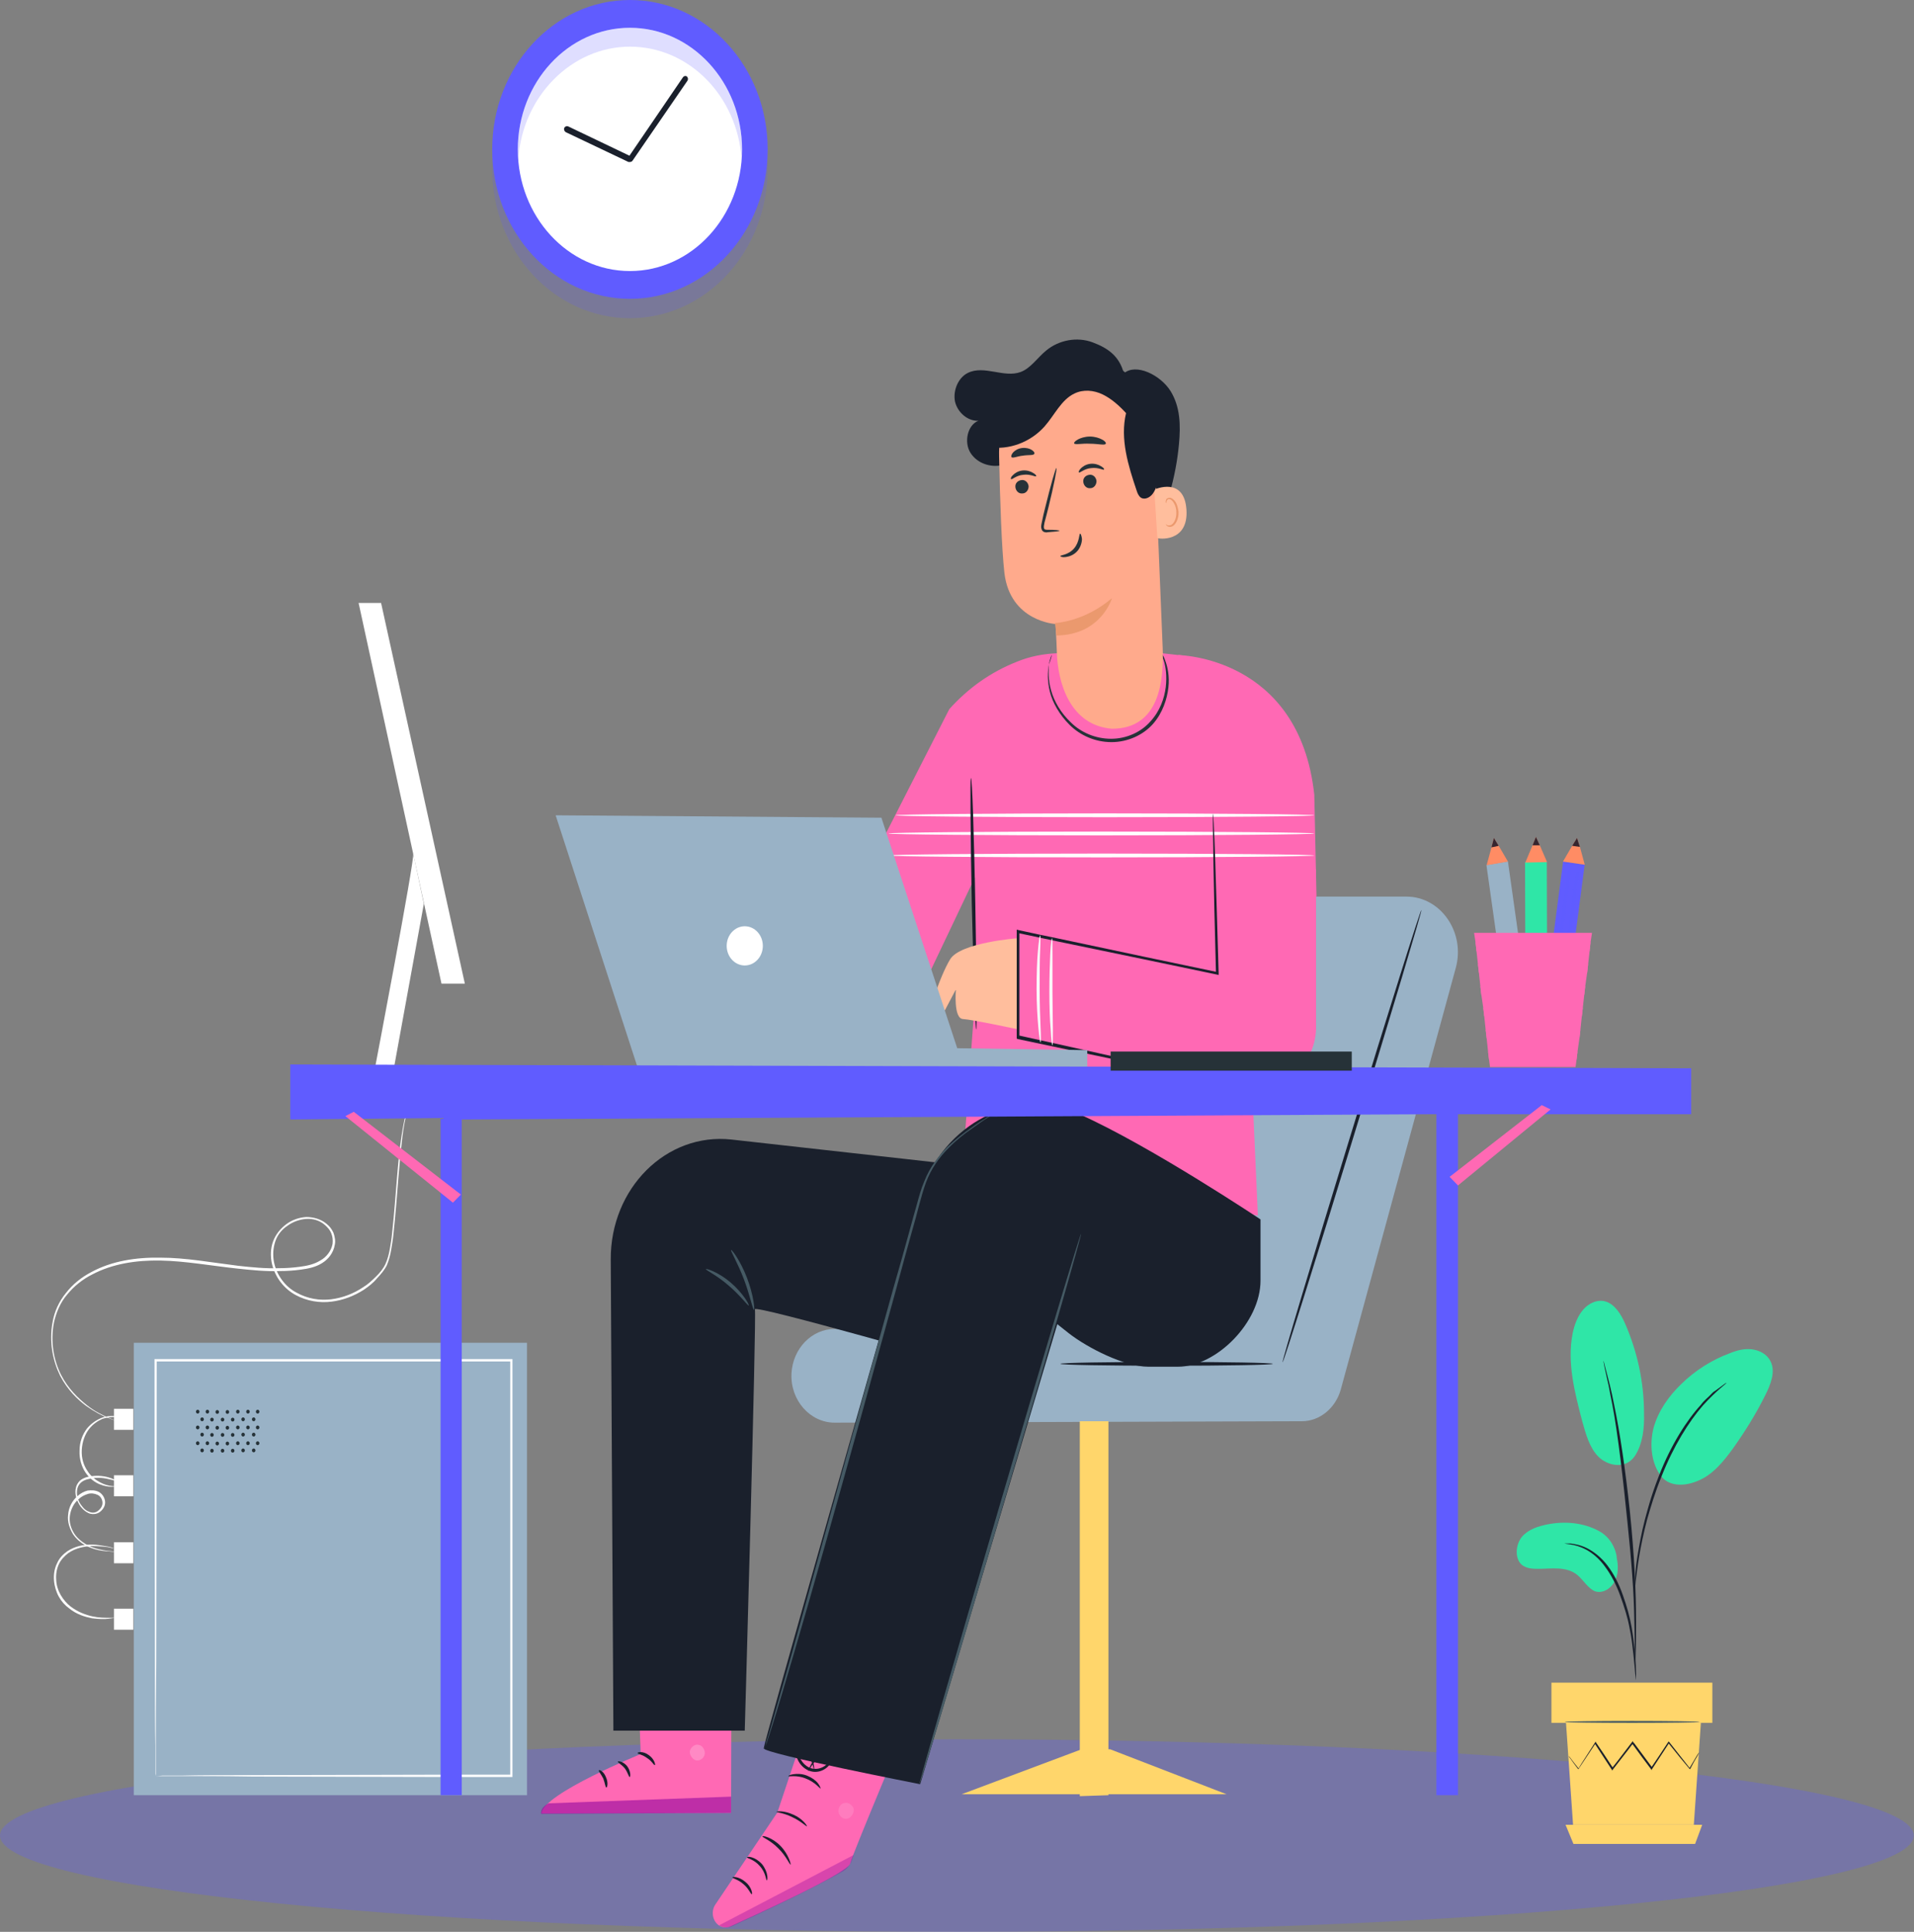 <svg width="878" height="886" viewBox="0 0 878 886" fill="none" xmlns="http://www.w3.org/2000/svg">
<rect x="0" y="0" width="878" height="886" fill="#808080" stroke="none"/>
<path opacity="0.3" d="M438.951 886C681.377 886 877.902 866.232 877.902 841.847C877.902 817.462 681.377 797.694 438.951 797.694C196.525 797.694 0 817.462 0 841.847C0 866.232 196.525 886 438.951 886Z" fill="#605CFF"/>
<path d="M691.72 395.079L681.859 396.717L693.27 477.528L703.131 475.889L691.72 395.079Z" fill="#99B2C6"/>
<path d="M691.713 395.136L681.96 396.819L684.176 388.644L685.285 384.316L687.502 387.923L691.713 395.136Z" fill="#FF8C64"/>
<path d="M702.349 470.137L692.489 471.775L693.328 477.717L703.188 476.079L702.349 470.137Z" fill="#35252F"/>
<path d="M703.239 480.734L694.594 482.177C694.15 482.177 693.929 481.936 693.929 481.455L693.264 477.368L703.239 475.685L703.904 479.772C703.904 480.253 703.683 480.734 703.239 480.734Z" fill="#EF452F"/>
<path d="M687.499 387.923L684.174 388.644L685.282 384.316L687.499 387.923Z" fill="#35252F"/>
<path d="M692.515 471.78L702.376 470.142L701.772 465.864L691.911 467.502L692.515 471.78Z" fill="#F68407"/>
<path d="M684.841 400.425L693.265 460.296C693.265 460.777 693.709 461.017 694.152 461.017C694.595 461.017 694.817 460.536 694.817 460.055L686.393 400.185C686.393 399.704 685.95 399.463 685.507 399.463C685.063 399.463 684.841 399.944 684.841 400.425Z" fill="#99B2C6"/>
<path d="M688.83 399.705L697.254 459.575C697.254 460.056 697.697 460.297 698.141 460.297C698.584 460.297 698.806 459.816 698.806 459.335L690.382 399.464C690.382 398.983 689.939 398.743 689.495 398.743C689.052 398.743 688.83 399.224 688.83 399.705Z" fill="#99B2C6"/>
<path d="M709.55 395.359L699.575 395.394L699.821 477.145L709.796 477.11L709.55 395.359Z" fill="#2FE6A7"/>
<path d="M709.669 395.374L699.693 395.615L703.018 387.68L704.57 383.833L706.344 387.68L709.669 395.374Z" fill="#FF8C64"/>
<path d="M709.886 471.338L699.91 471.374L699.928 477.385L709.904 477.349L709.886 471.338Z" fill="#35252F"/>
<path d="M709.227 481.936H700.581C700.138 481.936 699.916 481.695 699.916 481.214V477.127H709.892V481.214C709.892 481.695 709.67 481.936 709.227 481.936Z" fill="#EF452F"/>
<path d="M706.346 387.682H703.021L704.573 383.835L706.346 387.682Z" fill="#35252F"/>
<path d="M699.907 471.377L709.883 471.342L709.869 467.014L699.894 467.049L699.907 471.377Z" fill="#3C7341"/>
<path d="M702.13 399.462L702.352 460.054C702.352 460.535 702.795 460.775 703.017 460.775C703.46 460.775 703.682 460.294 703.682 460.054L703.46 399.462C703.46 398.981 703.017 398.741 702.795 398.741C702.574 398.741 702.13 398.981 702.13 399.462Z" fill="#2FE6A7"/>
<path d="M706.122 399.464L706.344 460.056C706.344 460.537 706.787 460.777 707.009 460.777C707.453 460.777 707.674 460.296 707.674 460.056L707.453 399.464C707.453 398.983 707.009 398.743 706.787 398.743C706.344 398.743 706.122 398.983 706.122 399.464Z" fill="#2FE6A7"/>
<path d="M726.923 396.605L717.047 395.082L706.442 476.024L716.319 477.547L726.923 396.605Z" fill="#605CFF"/>
<path d="M726.96 396.579L716.984 395.136L721.196 387.923L723.413 384.316L724.743 388.404L726.96 396.579Z" fill="#FF8C64"/>
<path d="M717.124 471.732L707.247 470.21L706.467 476.161L716.344 477.684L717.124 471.732Z" fill="#35252F"/>
<path d="M714.989 482.177L706.344 480.734C705.9 480.734 705.679 480.254 705.679 480.013L706.122 475.926L716.097 477.368L715.654 481.456C715.654 481.937 715.432 482.177 714.989 482.177Z" fill="#EF452F"/>
<path d="M724.743 388.404L721.196 387.923L723.413 384.316L724.743 388.404Z" fill="#35252F"/>
<path d="M707.181 470.038L717.057 471.561L717.619 467.276L707.742 465.753L707.181 470.038Z" fill="#1B48CA"/>
<path opacity="0.6" d="M718.978 399.464L711.219 459.335C711.219 459.816 711.441 460.297 711.884 460.297C712.328 460.297 712.771 460.056 712.771 459.575L720.53 399.705C720.53 399.224 720.308 398.743 719.865 398.743C719.421 398.743 718.978 398.983 718.978 399.464Z" fill="#605CFF"/>
<path opacity="0.6" d="M722.749 400.185L714.99 460.056C714.99 460.537 715.212 461.018 715.655 461.018C716.098 461.018 716.542 460.777 716.542 460.297L724.3 400.426C724.3 399.945 724.079 399.464 723.635 399.464C723.192 399.224 722.97 399.705 722.749 400.185Z" fill="#605CFF"/>
<path d="M730.287 427.837L729.622 432.165L729.179 436.252L728.514 442.264L728.07 446.111L727.184 452.362L726.74 456.209L726.075 462.22L725.632 466.067L724.967 472.319L724.524 476.166L723.637 482.418L723.194 486.024L722.75 489.391H683.514L683.07 486.024L682.627 482.418L681.962 476.166L681.518 472.319L680.853 466.067L680.41 462.22L679.523 456.209L679.08 452.362L678.415 446.111L677.972 442.264L677.307 436.252L676.863 432.165L676.198 427.837H730.287Z" fill="#FF69B4"/>
<path d="M729.621 432.164L729.178 436.252H677.305L676.862 432.164H729.621Z" fill="#FF69B4"/>
<path d="M728.514 442.264L728.071 446.111H678.415L677.972 442.264H728.514Z" fill="#FF69B4"/>
<path d="M727.183 452.36L726.739 456.207H679.522L679.079 452.36H727.183Z" fill="#FF69B4"/>
<path d="M726.073 462.22L725.629 466.067H680.851L680.407 462.22H726.073Z" fill="#FF69B4"/>
<path d="M724.965 472.32L724.522 476.167H681.96L681.516 472.32H724.965Z" fill="#FF69B4"/>
<path d="M723.634 482.416L723.191 486.022H683.067L682.624 482.416H723.634Z" fill="#FF69B4"/>
<path opacity="0.2" d="M288.969 145.95C323.861 145.95 352.147 115.269 352.147 77.423C352.147 39.577 323.861 8.896 288.969 8.896C254.077 8.896 225.791 39.577 225.791 77.423C225.791 115.269 254.077 145.95 288.969 145.95Z" fill="#605CFF"/>
<path d="M288.969 137.053C323.861 137.053 352.147 106.373 352.147 68.527C352.147 30.68 323.861 0 288.969 0C254.077 0 225.791 30.68 225.791 68.527C225.791 106.373 254.077 137.053 288.969 137.053Z" fill="#605CFF"/>
<path d="M288.967 124.308C317.341 124.308 340.396 99.302 340.396 68.525C340.396 37.748 317.341 12.742 288.967 12.742C260.592 12.742 237.538 37.748 237.538 68.525C237.538 99.302 260.592 124.308 288.967 124.308Z" fill="white"/>
<path opacity="0.2" d="M237.538 68.525C237.538 69.968 237.538 71.41 237.76 72.853C239.755 44.24 262.144 21.398 288.967 21.398C316.011 21.398 338.179 44 340.174 72.853C340.174 71.41 340.396 69.968 340.396 68.525C340.396 37.748 317.341 12.742 288.967 12.742C260.592 12.742 237.538 37.748 237.538 68.525Z" fill="#605CFF"/>
<path d="M288.969 74.297C289.412 74.297 289.855 74.057 290.077 73.817L315.348 37.029C315.791 36.307 315.57 35.586 315.126 35.105C314.461 34.624 313.796 34.864 313.353 35.345L288.747 71.412L260.594 57.947C259.929 57.707 259.264 57.947 258.821 58.669C258.599 59.39 258.821 60.111 259.486 60.592L288.303 74.297C288.525 74.297 288.747 74.297 288.969 74.297Z" fill="#1A202C"/>
<path d="M667.808 443.892L615.031 637.345C612.604 645.899 605.324 651.821 597.236 651.821L382.89 652.479C371.566 652.479 362.466 642.17 363.073 629.888C363.679 618.482 372.374 609.49 382.89 609.49H464.786L530.505 411.212H645.16C660.933 411.212 672.257 427.662 667.808 443.892Z" fill="#99B2C6"/>
<path d="M535.156 626.378C508.242 626.378 486.423 625.985 486.423 625.501C486.423 625.016 508.242 624.623 535.156 624.623C562.071 624.623 583.89 625.016 583.89 625.501C583.89 625.985 562.071 626.378 535.156 626.378Z" fill="#1A202C"/>
<path d="M652.035 417.354C651.631 417.134 637.071 463.414 619.479 520.879C601.886 578.125 587.934 624.624 588.338 624.843C588.742 625.063 603.302 578.783 620.894 521.318C638.487 464.072 652.44 417.354 652.035 417.354Z" fill="#1A202C"/>
<path d="M495.321 823.779L508.465 823.341V651.821H495.321V823.779Z" fill="#FFD66B"/>
<path d="M562.657 822.901H441.127L496.129 802.284H509.273L562.657 822.901Z" fill="#FFD66B"/>
<path d="M593.396 366.685L573.377 475.694L577.017 557.505L441.736 533.159L446.994 461.657L447.196 402.436L414.033 472.185L388.15 418.009L435.468 325.231C444.163 315.58 454.273 308.342 466.406 303.517C472.27 301.104 478.539 299.788 485.819 299.569C501.389 304.833 516.96 304.833 532.732 299.569C534.552 299.788 537.181 300.008 540.619 300.446C540.821 300.446 541.023 300.446 541.225 300.446C569.939 304.175 591.779 330.056 593.396 361.421V366.685Z" fill="#FF69B4"/>
<path d="M540.416 300.446C540.416 300.446 596.025 300.884 602.9 364.491L603.911 411.209L555.987 410.771L540.416 300.446Z" fill="#FF69B4"/>
<path d="M407.561 382.258C407.561 382.697 451.24 383.135 505.231 383.135C559.222 383.135 602.9 382.697 602.9 382.258C602.9 381.819 559.222 381.381 505.231 381.381C451.24 381.381 407.561 381.819 407.561 382.258Z" fill="white"/>
<path d="M407.561 392.347C407.561 392.786 451.24 393.225 505.231 393.225C559.222 393.225 602.9 392.786 602.9 392.347C602.9 391.909 559.222 391.47 505.231 391.47C451.24 391.47 407.561 391.909 407.561 392.347Z" fill="white"/>
<path d="M410.797 373.924C410.797 374.362 453.868 374.801 506.848 374.801C559.828 374.801 602.9 374.362 602.9 373.924C602.9 373.485 559.828 373.046 506.848 373.046C453.666 373.046 410.797 373.485 410.797 373.924Z" fill="white"/>
<path d="M447.803 472.186C448.207 472.186 448.005 446.305 447.398 414.501C446.792 382.698 445.983 356.816 445.376 356.816C444.972 356.816 445.174 382.698 445.781 414.501C446.589 446.305 447.398 472.186 447.803 472.186Z" fill="#1A202C"/>
<path d="M466.81 430.293C466.81 430.293 440.522 432.267 435.871 439.944C431.221 447.401 423.941 468.896 426.57 469.115C429.401 469.334 431.221 467.58 431.221 467.58L438.5 453.762C438.5 453.762 437.287 467.141 441.736 467.36C445.982 467.58 467.417 472.186 467.417 472.186L466.81 430.293Z" fill="#FFBE9D"/>
<path d="M603.709 398.707V472.184C602.9 489.292 587.936 501.575 572.568 498.066L466.608 474.378L466.811 427.221L558.211 446.303L559.424 396.514L603.709 398.707Z" fill="#FF69B4"/>
<path d="M543.247 492.145C543.247 492.145 542.842 491.925 541.831 491.706C540.82 491.487 539.405 491.048 537.787 490.609C534.147 489.732 528.89 488.635 522.217 487.1C508.668 484.029 489.66 479.862 467.012 474.817L467.619 475.475C467.619 460.78 467.619 444.33 467.619 427.003L466.81 427.88C472.876 429.196 479.145 430.512 485.414 431.828C512.106 437.311 537.18 442.575 558.211 446.962L559.019 447.181V446.304C558.413 424.371 557.806 406.166 557.402 393.225C557.199 386.864 556.997 382.039 556.795 378.53C556.795 376.994 556.593 375.678 556.593 374.582C556.593 373.704 556.391 373.266 556.391 373.266C556.391 373.266 556.391 373.704 556.391 374.582C556.391 375.678 556.391 376.775 556.391 378.53C556.391 382.039 556.593 387.084 556.593 393.444C556.795 406.385 557.199 424.59 557.806 446.523L558.615 445.865C537.585 441.479 512.51 436.215 485.818 430.512C479.347 429.196 473.079 427.88 467.215 426.564L466.406 426.345V427.222C466.406 444.549 466.406 460.78 466.406 475.695V476.353L467.012 476.572C489.66 481.397 508.668 485.345 522.217 488.197C528.89 489.513 534.147 490.609 537.787 491.267C539.607 491.487 540.82 491.925 542.033 492.145C542.842 492.145 543.247 492.145 543.247 492.145Z" fill="#1A202C"/>
<path d="M482.38 300.447C482.38 300.447 482.178 300.885 481.976 301.543C481.774 302.201 481.369 303.298 481.167 304.833C480.56 307.685 480.358 312.071 481.571 317.116C482.785 322.161 486.02 327.864 490.671 332.47C495.524 337.295 502.399 340.366 509.881 340.366C517.363 340.366 524.441 337.076 528.889 332.031C533.338 326.986 535.36 320.625 535.967 315.361C536.573 310.097 535.562 305.711 534.551 303.079C534.147 301.763 533.54 300.666 533.136 300.008C532.731 299.35 532.529 298.911 532.529 299.131C532.327 299.131 533.136 300.666 533.945 303.298C534.753 305.93 535.36 310.097 534.753 315.142C534.147 320.187 532.125 326.109 527.676 330.934C523.43 335.76 516.756 338.83 509.679 338.83C502.602 338.83 495.928 335.979 491.278 331.373C486.627 326.986 483.593 321.722 482.178 316.677C480.762 311.852 480.965 307.465 481.167 304.833C482.178 301.982 482.582 300.447 482.38 300.447Z" fill="#263238"/>
<path d="M477.324 478.108C477.526 478.108 477.526 475.256 477.324 470.87C477.122 466.483 476.919 460.342 476.919 453.542C476.919 446.743 476.919 440.602 477.122 436.215C477.324 431.828 477.324 428.977 477.122 428.977C476.919 428.977 476.515 431.609 476.11 436.215C475.706 440.602 475.504 446.962 475.504 453.762C475.504 460.561 475.908 466.702 476.313 471.308C476.717 475.476 477.122 478.327 477.324 478.108Z" fill="#FAFAFA"/>
<path d="M482.785 479.424C482.987 479.424 482.987 476.572 482.987 472.186C482.987 467.141 482.785 461.219 482.785 454.858C482.785 448.498 482.785 442.576 482.785 437.531C482.785 433.144 482.785 430.293 482.583 430.293C482.381 430.293 481.976 432.925 481.774 437.531C481.572 441.918 481.369 448.059 481.369 454.858C481.369 461.658 481.572 467.799 481.976 472.186C482.178 476.792 482.583 479.424 482.785 479.424Z" fill="#FAFAFA"/>
<path d="M376.621 771.357L356.602 831.236L328.09 873.567C326.068 876.638 326.877 881.024 329.708 882.998C331.325 884.095 333.348 884.314 335.167 883.437C346.694 878.173 388.754 859.091 389.967 854.704C391.383 849.44 418.479 785.175 418.479 785.175L376.621 771.357Z" fill="#FF69B4"/>
<g opacity="0.6">
<g opacity="0.6">
<path d="M329.91 883L391.585 850.758L390.776 853.17C389.967 855.364 388.552 857.118 386.732 858.215C381.676 861.066 367.522 868.962 335.774 883.438C333.752 884.316 331.528 884.096 329.91 883Z" fill="#93079F"/>
</g>
</g>
<g opacity="0.6">
<g opacity="0.6">
<g opacity="0.6">
<path opacity="0.6" d="M387.339 826.85C385.519 827.289 384.306 829.263 384.71 831.237C385.115 833.211 386.934 834.527 388.754 834.088C390.574 833.649 391.99 831.237 391.585 829.482C390.979 827.727 388.754 826.192 387.137 827.069" fill="white"/>
</g>
</g>
</g>
<path d="M351.749 862.381C351.345 862.381 351.345 858.871 348.514 855.801C345.885 852.73 342.65 852.291 342.65 851.853C342.65 851.633 343.458 851.414 344.874 851.853C346.289 852.291 347.907 853.169 349.525 854.923C350.94 856.678 351.749 858.652 351.951 860.187C352.154 861.503 351.951 862.381 351.749 862.381Z" fill="#1A202C"/>
<path d="M344.875 868.742C344.471 868.961 343.46 866.11 341.033 864.136C338.607 861.942 335.978 861.504 335.978 861.065C335.978 860.626 339.011 860.626 341.842 863.039C344.673 865.232 345.28 868.522 344.875 868.742Z" fill="#1A202C"/>
<path d="M362.669 855.144C362.264 855.363 360.646 851.196 357.007 847.687C353.367 843.958 349.525 842.642 349.727 842.203C349.727 841.765 354.176 842.642 358.018 846.59C361.86 850.538 362.871 855.144 362.669 855.144Z" fill="#1A202C"/>
<path d="M370.15 837.597C369.948 837.816 367.319 835.184 363.477 833.429C359.635 831.455 356.198 831.236 356.198 831.017C356.198 830.578 359.838 830.359 364.084 832.333C368.128 834.087 370.353 837.377 370.15 837.597Z" fill="#1A202C"/>
<path d="M376.419 820.269C376.217 820.489 373.79 817.199 369.544 815.663C365.298 813.909 361.658 815.005 361.658 814.567C361.658 814.347 362.467 813.909 364.084 813.689C365.702 813.47 367.926 813.47 370.151 814.347C372.375 815.225 374.195 816.541 375.206 817.857C376.217 819.173 376.419 820.05 376.419 820.269Z" fill="#1A202C"/>
<path d="M370.757 812.374C370.757 812.374 370.757 811.496 371.566 810.18C372.172 808.864 373.386 806.89 375.408 804.916C376.419 804.039 377.43 802.942 379.25 802.723C380.059 802.723 381.272 803.381 381.676 804.258C382.081 805.355 381.879 806.452 381.676 807.329C380.261 811.058 376.014 813.47 371.97 812.374C367.926 811.277 365.297 807.329 364.893 803.381C364.893 802.504 364.893 801.188 365.702 800.53C366.51 799.652 367.724 799.652 368.533 800.31C370.15 801.188 370.757 802.723 371.364 803.82C372.577 806.232 373.183 808.426 373.386 809.961C373.588 811.496 373.588 812.374 373.588 812.374C373.386 812.374 373.184 808.864 370.555 804.258C369.948 803.162 369.139 801.846 367.926 801.188C367.319 800.968 366.713 800.968 366.51 801.407C366.106 801.846 365.904 802.504 366.106 803.381C366.51 806.671 368.937 810.18 372.375 811.058C375.812 811.935 379.654 809.961 380.665 806.89C380.868 806.232 381.07 805.355 380.868 804.697C380.665 804.039 380.261 803.82 379.654 803.82C378.441 803.82 377.228 804.697 376.217 805.574C371.97 809.084 370.959 812.593 370.757 812.374Z" fill="#1A202C"/>
<path d="M292.096 755.784L293.916 804.476C293.916 804.476 249.024 822.681 248.418 831.674L335.37 831.454L335.572 755.565L292.096 755.784Z" fill="#FF69B4"/>
<g opacity="0.6">
<g opacity="0.6">
<path opacity="0.6" d="M320.808 800.309C322.426 800.748 323.639 802.941 323.235 804.696C322.83 806.45 321.01 807.766 319.191 807.328C317.573 806.889 315.955 804.476 316.562 802.722C317.168 800.967 319.393 799.432 321.011 800.528" fill="white"/>
</g>
</g>
<g opacity="0.6">
<path d="M335.37 831.454V823.997L251.654 827.068C251.654 827.068 247.812 828.822 248.216 831.893L335.37 831.454Z" fill="#93079F"/>
</g>
<path d="M292.5 804.037C292.5 804.476 294.724 804.695 296.746 806.231C298.971 807.547 299.982 809.74 300.386 809.521C300.791 809.521 300.184 806.669 297.555 804.914C294.926 802.94 292.298 803.599 292.5 804.037Z" fill="#1A202C"/>
<path d="M283.399 807.985C283.399 808.424 285.219 809.301 286.634 811.056C288.05 813.03 288.454 815.004 288.859 815.004C289.263 815.004 289.465 812.372 287.645 809.959C285.825 807.766 283.399 807.547 283.399 807.985Z" fill="#1A202C"/>
<path d="M278.142 819.829C278.546 819.829 279.153 817.636 277.94 815.004C276.928 812.372 274.906 811.495 274.704 811.933C274.502 812.372 275.715 813.688 276.726 815.662C277.535 817.855 277.737 819.829 278.142 819.829Z" fill="#1A202C"/>
<path d="M293.106 792.851C293.309 793.29 295.331 792.632 297.555 792.851C299.982 793.071 301.801 793.729 302.004 793.509C302.206 793.071 300.386 791.535 297.555 791.316C294.926 790.877 292.904 792.413 293.106 792.851Z" fill="#263238"/>
<g opacity="0.3">
<path opacity="0.3" d="M292.501 765.434L292.703 773.988L335.572 773.549V765.653L292.501 765.434Z" fill="black"/>
</g>
<path d="M292.904 782.982C292.904 783.201 294.522 783.421 297.353 782.982C298.768 782.763 300.184 782.324 302.004 781.447C302.813 781.008 303.622 780.569 304.43 779.911C304.835 779.692 305.239 779.253 305.644 778.815C306.048 778.376 306.453 777.06 305.846 776.402C305.442 775.744 304.633 775.305 304.026 775.305C303.419 775.305 302.813 775.525 302.408 775.525C301.397 775.744 300.588 776.183 299.78 776.621C298.162 777.499 296.746 778.595 295.735 779.473C293.713 781.447 293.107 783.201 293.107 783.421C293.309 783.64 294.32 782.105 296.342 780.35C297.353 779.473 298.768 778.595 300.184 777.937C300.993 777.499 301.802 777.279 302.611 777.06C303.622 776.841 304.228 776.841 304.633 777.279C304.633 777.499 304.633 777.499 304.633 777.718C304.43 777.937 304.026 778.157 303.622 778.595C302.813 779.034 302.004 779.692 301.397 780.131C299.982 781.008 298.364 781.447 297.151 781.885C294.724 782.543 292.904 782.763 292.904 782.982Z" fill="#263238"/>
<path d="M293.511 783.639C293.713 783.639 294.522 782.104 294.724 779.033C294.724 777.498 294.724 775.743 294.118 773.769C293.915 772.892 293.511 771.795 292.904 770.918C292.298 770.04 291.691 768.724 290.073 768.505C289.264 768.505 288.456 769.163 288.253 769.821C288.051 770.479 287.849 770.918 287.849 771.576C287.647 772.672 287.647 773.769 287.849 774.866C288.051 776.84 288.86 778.594 289.669 779.691C291.287 782.104 293.107 782.762 293.107 782.542C293.309 782.323 291.691 781.446 290.478 779.033C289.871 777.936 289.264 776.401 289.062 774.646C289.062 773.769 289.062 772.892 289.062 772.014C289.264 770.918 289.467 770.26 289.871 770.26C290.276 770.26 291.084 770.918 291.489 771.795C291.893 772.672 292.298 773.55 292.5 774.427C293.107 776.182 293.309 777.717 293.309 779.033C293.713 781.884 293.309 783.639 293.511 783.639Z" fill="#263238"/>
<path d="M335.571 522.633C386.934 528.336 455.08 536.013 455.08 536.013L445.778 626.817C445.778 626.817 345.682 598.084 346.289 600.497C347.098 602.909 341.638 793.73 341.638 793.73H281.378L280.165 577.686C279.963 545.005 305.644 519.343 335.571 522.633Z" fill="#1A202C"/>
<path d="M578.228 559.261V587.336C578.228 606.418 558.007 626.816 540.414 626.816H526.664C515.946 626.816 498.96 618.262 490.265 611.463L485.008 607.295L422.119 818.295C422.119 818.295 350.334 804.257 350.334 801.844C350.334 799.432 399.067 629.009 421.513 549.83C430.612 517.588 462.562 498.725 492.085 509.692C493.096 510.13 494.107 510.569 495.118 511.008C527.27 525.265 578.228 559.261 578.228 559.261Z" fill="#1A202C"/>
<path d="M350.536 802.064C350.536 802.064 350.739 801.844 350.941 801.406C351.143 800.748 351.345 800.09 351.75 799.212C352.356 797.238 353.367 794.387 354.581 790.439C357.007 782.762 360.243 771.796 364.287 757.978C372.375 730.561 383.093 692.397 394.821 650.285C400.685 629.229 406.145 609.05 411.2 590.845C413.627 581.633 416.053 573.079 418.278 564.964C419.491 560.796 420.502 557.068 421.513 553.12C422.524 549.391 423.535 545.662 424.749 542.372C427.175 535.792 431.017 530.748 434.859 526.8C438.701 522.852 442.341 520 445.577 517.807C448.61 515.614 451.036 513.859 452.856 512.762C453.665 512.324 454.272 511.885 454.676 511.446C455.081 511.227 455.283 511.008 455.283 511.008C455.283 511.008 455.081 511.008 454.676 511.446C454.07 511.666 453.463 512.104 452.654 512.543C450.834 513.64 448.408 515.175 445.374 517.368C442.139 519.562 438.499 522.413 434.455 526.142C430.613 530.09 426.569 535.134 423.94 541.934C422.524 545.224 421.513 548.952 420.502 552.681C419.491 556.41 418.278 560.358 417.267 564.306C415.042 572.421 412.616 581.195 409.987 590.187C404.932 608.392 399.27 628.571 393.406 649.627C381.677 691.739 371.162 729.684 363.478 757.539C359.636 771.138 356.401 782.324 354.176 790.22C353.165 793.948 352.154 797.019 351.547 798.993C351.345 799.87 351.143 800.748 350.941 801.406C350.536 801.625 350.536 802.064 350.536 802.064Z" fill="#455A64"/>
<path d="M335.37 573.299C334.966 573.518 338.403 579.221 341.234 586.678C344.065 594.135 345.278 600.715 345.885 600.715C346.29 600.715 345.683 593.916 342.65 586.02C339.616 578.124 335.572 572.86 335.37 573.299Z" fill="#455A64"/>
<path d="M323.844 582.071C323.642 582.51 328.899 584.922 334.157 589.528C339.617 594.134 343.054 598.96 343.459 598.74C343.863 598.521 340.83 593.038 335.168 588.212C329.506 583.387 323.844 581.632 323.844 582.071Z" fill="#455A64"/>
<path d="M421.716 818.513C422.12 818.733 439.106 762.144 459.53 692.396C480.155 622.648 496.332 565.841 495.928 565.841C495.524 565.621 478.538 622.209 458.114 691.958C437.69 761.706 421.311 818.294 421.716 818.513Z" fill="#455A64"/>
<path d="M498.758 489.295L293.107 491.488L254.889 373.925L404.324 375.022L439.105 480.74L498.758 481.618V489.295Z" fill="#99B2C6"/>
<path d="M341.639 442.797C337.06 442.797 333.348 438.771 333.348 433.804C333.348 428.838 337.06 424.811 341.639 424.811C346.218 424.811 349.93 428.838 349.93 433.804C349.93 438.771 346.218 442.797 341.639 442.797Z" fill="white"/>
<path d="M515.539 171.26C513.517 163.364 508.26 159.635 501.182 157.003C494.105 154.371 485.814 155.906 479.95 160.732C475.905 164.022 472.872 168.847 468.221 170.602C460.537 173.453 451.438 167.312 443.956 171.04C439.507 173.234 437.08 179.156 438.091 184.2C439.305 189.245 443.956 193.193 448.809 192.974C443.753 194.948 442.136 202.844 445.169 207.669C448.202 212.495 454.269 214.469 459.526 213.372C464.784 212.275 469.435 208.766 473.479 204.818C477.523 200.87 481.163 196.483 485.409 192.974C489.656 189.464 494.913 186.832 500.373 187.052C507.653 187.49 513.922 193.412 517.157 200.431C520.392 207.45 521.201 215.565 521.606 223.461C522.01 231.357 522.212 239.473 524.234 246.93C524.437 247.807 524.841 248.904 525.65 249.123C526.863 249.562 527.874 248.246 528.481 246.93C535.154 233.551 539.4 218.855 540.816 203.721C541.625 194.948 541.423 186.613 536.974 179.375C532.323 171.918 520.999 166.434 515.539 171.26Z" fill="#1A202C"/>
<path d="M529.694 207.889L533.334 296.719C533.94 311.853 532.12 334.225 510.079 334.225C490.869 332.69 485.207 313.169 484.802 299.132C484.6 292.552 484.196 286.849 484.196 286.191C484.196 286.191 463.368 285.095 460.739 262.723C459.526 251.975 458.717 229.603 458.312 209.205C457.706 187.491 472.872 168.848 492.689 166.654L494.711 166.435C516.348 165.338 529.087 184.42 529.694 207.889Z" fill="#FFAA8C"/>
<path d="M483.993 285.753C483.993 285.753 497.136 285.315 510.078 274.348C510.078 274.348 505.225 291.237 484.599 291.456L483.993 285.753Z" fill="#EB996E"/>
<path d="M465.791 223.461C465.993 225.216 467.409 226.532 469.027 226.313C470.644 226.313 471.858 224.777 471.858 223.023C471.655 221.268 470.24 219.952 468.622 220.171C466.802 220.391 465.589 221.707 465.791 223.461Z" fill="#263238"/>
<path d="M463.769 219.732C464.174 220.17 466.196 217.977 469.431 217.758C472.667 217.319 475.093 218.854 475.295 218.416C475.497 218.196 475.093 217.538 473.88 216.88C472.869 216.222 471.049 215.564 469.027 215.784C467.005 216.003 465.387 217.1 464.578 217.977C463.769 218.635 463.567 219.512 463.769 219.732Z" fill="#263238"/>
<path d="M496.932 221.048C497.135 222.802 498.55 224.118 500.168 223.899C501.786 223.899 502.999 222.364 502.999 220.609C502.797 218.854 501.381 217.538 499.763 217.758C497.944 217.977 496.73 219.293 496.932 221.048Z" fill="#263238"/>
<path d="M494.912 216.662C495.316 217.1 497.338 214.907 500.574 214.688C503.809 214.249 506.236 215.784 506.438 215.346C506.64 215.126 506.236 214.468 505.022 213.81C504.011 213.152 502.192 212.494 500.169 212.714C498.147 212.933 496.53 214.03 495.721 214.907C494.912 215.784 494.71 216.442 494.912 216.662Z" fill="#263238"/>
<path d="M486.014 243.42C486.014 243.201 483.991 242.981 480.756 242.981C479.947 242.981 479.138 242.981 478.936 242.323C478.734 241.665 478.936 240.788 479.138 239.691C479.745 237.498 480.352 235.085 480.958 232.673C483.385 222.802 485.002 214.687 484.598 214.687C484.194 214.687 481.969 222.583 479.543 232.453C478.936 234.866 478.329 237.279 477.925 239.472C477.723 240.569 477.318 241.665 477.925 242.981C478.127 243.639 478.936 244.078 479.341 244.078C479.947 244.297 480.352 244.078 480.756 244.078C483.991 243.859 486.014 243.639 486.014 243.42Z" fill="#263238"/>
<path d="M495.518 244.736C494.911 244.736 495.316 248.465 492.687 251.536C490.058 254.606 486.216 254.606 486.418 255.045C486.418 255.264 487.227 255.703 488.845 255.484C490.463 255.264 492.485 254.606 494.103 252.852C495.72 251.097 496.327 248.684 496.327 247.149C496.125 245.614 495.72 244.736 495.518 244.736Z" fill="#263238"/>
<path d="M492.689 203.283C493.093 204.16 496.126 203.283 499.968 203.502C503.81 203.502 506.843 204.38 507.248 203.502C507.45 203.064 506.843 202.186 505.428 201.528C504.215 200.87 502.193 200.212 499.968 200.212C497.744 200.212 495.722 200.87 494.508 201.528C493.295 202.186 492.689 202.844 492.689 203.283Z" fill="#263238"/>
<path d="M463.974 209.643C464.58 210.301 466.805 209.205 469.231 208.985C471.86 208.547 474.084 208.985 474.489 208.108C474.691 207.669 474.287 207.011 473.276 206.353C472.265 205.695 470.647 205.257 468.827 205.476C467.007 205.695 465.592 206.573 464.783 207.45C463.974 208.327 463.772 209.205 463.974 209.643Z" fill="#263238"/>
<path d="M529.492 224.559C529.897 224.339 543.243 218.417 544.254 233.771C545.265 249.124 530.908 247.15 530.908 246.711C530.908 246.053 529.492 224.559 529.492 224.559Z" fill="#FFBE9D"/>
<path d="M534.749 240.351C534.749 240.351 534.952 240.571 535.356 240.79C535.76 241.009 536.569 241.009 537.176 240.79C538.591 240.132 539.805 237.5 539.602 234.649C539.602 233.333 539.198 232.016 538.591 230.92C537.985 229.823 537.378 229.165 536.569 228.946C535.76 228.726 535.356 229.384 535.154 229.823C534.952 230.262 535.154 230.481 534.952 230.701C534.952 230.701 534.547 230.481 534.749 229.823C534.749 229.604 534.952 229.165 535.154 228.726C535.558 228.507 535.963 228.288 536.569 228.288C537.58 228.288 538.794 229.384 539.4 230.481C540.007 231.578 540.411 233.113 540.614 234.649C540.816 237.719 539.4 240.79 537.58 241.448C536.569 241.887 535.76 241.448 535.356 241.229C534.952 240.79 534.749 240.571 534.749 240.351Z" fill="#EB996E"/>
<path d="M453.46 205.038C462.762 206.574 472.67 202.845 479.141 195.607C483.792 190.343 486.825 183.324 492.892 180.473C496.936 178.499 501.789 178.938 505.833 180.912C509.878 182.886 513.315 185.956 516.551 189.466C513.72 201.31 517.562 213.592 521.404 224.998C521.808 226.314 522.415 227.63 523.426 228.288C525.246 229.384 527.672 228.068 528.886 226.314C530.908 223.462 531.514 219.514 531.717 216.005C532.323 207.67 531.717 199.116 529.088 191.22C526.661 183.324 522.213 176.086 516.146 170.822C508.462 164.461 498.554 161.829 488.847 163.145C479.141 164.461 470.244 169.287 463.369 176.525C460.133 179.815 457.1 183.763 455.887 188.369" fill="#1A202C"/>
<path d="M733.529 702.197C726.25 698.249 717.757 697.591 709.87 699.126C705.624 700.004 701.175 701.32 698.142 704.829C695.311 708.338 694.704 714.48 697.94 717.55C699.962 719.305 702.793 719.524 705.422 719.524C711.69 719.524 718.566 718.208 723.621 722.376C726.452 724.788 728.474 728.517 731.71 729.833C735.147 730.93 738.787 728.736 740.607 725.446C742.427 722.156 742.427 717.989 741.618 714.48C741.82 714.26 740.809 706.145 733.529 702.197Z" fill="#2FE6A7"/>
<path d="M750.109 667.542C745.661 674.341 737.168 672.148 733.124 667.98C729.079 663.813 727.462 657.672 725.844 651.969C722.406 638.809 718.766 624.991 721.395 611.612C722.204 607.664 723.619 603.716 726.248 600.645C728.877 597.574 732.921 595.82 736.561 596.916C740.808 598.232 743.639 602.838 745.459 607.006C751.121 619.946 754.154 633.984 754.154 648.24C754.356 655.04 753.547 662.058 750.109 667.542Z" fill="#2FE6A7"/>
<path d="M762.242 677.412C757.389 671.271 756.58 662.278 758.602 654.601C760.826 646.924 765.477 640.344 771.139 634.861C777.61 628.5 785.294 623.675 793.585 620.604C796.82 619.288 800.258 618.411 803.696 618.85C807.133 619.288 810.571 621.043 812.189 624.333C814.615 629.158 812.189 635.08 809.762 639.906C805.516 648.46 800.46 656.575 795.001 664.252C790.552 670.393 785.497 676.535 778.823 679.167C772.15 682.018 765.073 681.579 761.635 676.535" fill="#2FE6A7"/>
<path d="M750.514 770.628C750.514 770.628 750.312 769.531 750.11 767.557C749.907 765.364 749.705 762.513 749.301 759.003C748.896 755.494 748.492 751.107 747.481 746.501C746.672 741.895 745.054 736.851 743.234 731.806C741.414 726.761 738.988 722.155 736.359 718.646C733.73 714.917 730.495 712.285 727.664 710.75C724.833 709.215 722.204 708.557 720.384 708.337C718.564 708.118 717.553 707.899 717.553 707.899C717.553 707.899 718.564 707.899 720.384 707.899C722.204 708.118 725.035 708.557 728.068 710.092C731.101 711.627 734.539 714.259 737.37 717.988C740.201 721.717 742.628 726.323 744.448 731.587C746.267 736.631 747.683 741.676 748.492 746.501C749.301 751.107 749.705 755.494 750.11 759.003C750.312 762.513 750.514 765.583 750.514 767.557C750.514 769.531 750.514 770.628 750.514 770.628Z" fill="#1A202C"/>
<path d="M749.907 764.048C749.907 764.048 749.907 763.61 749.907 762.513C749.907 761.416 749.907 760.1 749.907 758.346C749.907 754.836 749.907 749.572 749.705 743.212C749.503 730.49 748.492 716.672 746.47 697.371C744.65 679.166 742.223 657.891 739.594 644.073C738.988 641.002 738.381 638.151 737.977 635.738C737.37 633.325 736.966 631.132 736.561 629.377C736.157 627.842 735.955 626.526 735.752 625.429C735.55 624.552 735.55 624.113 735.55 624.113C735.55 624.113 735.752 624.552 735.955 625.429C736.157 626.526 736.561 627.842 736.966 629.377C737.37 631.132 737.977 633.106 738.583 635.738C739.19 638.151 739.797 641.002 740.403 644.073C743.032 656.575 745.661 674.122 747.683 693.423C749.705 712.944 750.514 730.49 750.514 743.431C750.514 749.792 750.514 755.056 750.312 758.565C750.312 760.32 750.11 761.636 750.11 762.732C749.907 763.61 749.907 764.048 749.907 764.048Z" fill="#1A202C"/>
<path d="M749.907 729.832C749.907 729.832 749.907 728.297 749.907 725.445C750.109 722.594 750.311 718.646 751.12 713.821C751.929 708.995 752.94 703.073 754.558 696.932C755.367 694.081 756.984 687.062 761.029 676.753C766.488 662.716 773.768 651.311 780.239 644.292C781.654 642.318 783.474 641.002 784.688 639.686C785.294 639.028 785.901 638.37 786.71 637.931C787.316 637.493 787.923 637.054 788.53 636.615C790.552 635.08 791.765 634.203 791.967 634.203C792.17 634.422 787.316 637.712 781.048 644.731C774.779 651.969 767.702 663.155 762.242 676.973C759.209 684.43 757.187 691.229 755.569 696.932C753.951 703.073 752.738 708.995 751.929 713.821C751.12 718.646 750.716 722.594 750.311 725.445C750.109 728.516 749.907 729.832 749.907 729.832Z" fill="#1A202C"/>
<path d="M780.24 790.149L777.005 836.867H721.598L718.363 790.149H780.24Z" fill="#FFD66B"/>
<path d="M711.687 771.725H785.495V790.149H711.687V771.725Z" fill="#FFD66B"/>
<path d="M777.59 845.682L780.839 836.908H718.153L721.784 845.682H777.59Z" fill="#FFD66B"/>
<path d="M719.575 805.284C719.575 805.284 719.575 805.503 719.777 805.723C719.98 805.942 720.182 806.381 720.586 806.819C721.395 807.916 722.406 809.451 723.822 811.206L724.024 811.425C726.046 808.355 728.675 804.407 731.91 799.581H731.506C733.932 803.31 736.561 807.258 739.392 811.645L739.594 812.083L739.797 811.645C742.628 807.916 745.863 803.968 749.098 799.581H748.492C748.694 799.801 748.896 800.02 749.098 800.239C751.929 804.187 754.76 807.916 757.389 811.425L757.591 811.864L757.794 811.425C760.625 807.039 763.253 803.091 765.68 799.362H765.275C769.117 804.187 772.353 808.135 774.982 811.206L775.184 811.425L775.386 811.206C776.599 808.793 777.61 807.039 778.419 805.723C778.824 805.065 779.026 804.626 779.228 804.187C779.43 803.749 779.43 803.749 779.43 803.749C779.43 803.749 779.228 803.968 779.026 804.187C778.824 804.626 778.419 805.065 778.217 805.503C777.408 806.819 776.397 808.574 774.982 810.987H775.184C772.757 807.916 769.522 803.749 765.68 798.923L765.478 798.704L765.275 798.923C762.849 802.652 760.22 806.6 757.389 810.767H757.996C755.367 807.258 752.536 803.31 749.705 799.581C749.503 799.362 749.301 799.143 749.098 798.923L748.896 798.485L748.694 798.923C745.459 803.091 742.425 807.258 739.392 810.987H739.999C737.168 806.6 734.539 802.652 732.112 799.143L731.91 798.704L731.708 799.143C728.675 803.968 725.844 808.135 724.024 811.206H724.226C722.811 809.451 721.597 807.916 720.788 806.819C720.384 806.381 720.182 805.942 719.98 805.723C719.575 805.503 719.575 805.284 719.575 805.284Z" fill="#1A202C"/>
<path d="M748.695 790.149C731.608 790.149 717.756 789.953 717.756 789.71C717.756 789.468 731.608 789.272 748.695 789.272C765.782 789.272 779.633 789.468 779.633 789.71C779.633 789.953 765.782 790.149 748.695 790.149Z" fill="#455A64"/>
<path d="M174.813 276.54L213.234 451.13H202.516L164.5 276.54H174.813Z" fill="white"/>
<path d="M189.576 391.471C190.183 394.761 171.983 489.951 171.983 489.951H180.679L194.429 414.501L189.576 391.471Z" fill="white"/>
<path d="M61.37 615.85H241.745V823.34H61.37V615.85Z" fill="#99B2C6"/>
<path d="M52.271 646.118H61.169V655.769H52.271V646.118Z" fill="white"/>
<path d="M52.271 676.605H61.169V686.256H52.271V676.605Z" fill="white"/>
<path d="M52.271 707.312H61.169V716.962H52.271V707.312Z" fill="white"/>
<path d="M52.271 737.798H61.169V747.449H52.271V737.798Z" fill="white"/>
<path d="M52.068 709.943C52.068 709.943 51.057 709.724 49.44 709.285C47.62 709.066 45.193 708.408 41.755 708.408C38.52 708.408 34.476 709.066 30.836 711.479C29.016 712.795 27.196 714.549 26.185 716.962C24.972 719.375 24.567 722.007 24.77 724.858C24.972 727.49 25.78 730.122 26.994 732.315C28.207 734.509 29.825 736.263 31.645 737.579C35.082 740.431 38.924 741.527 42.16 742.185C45.395 742.624 48.024 742.624 49.844 742.405C51.664 742.185 52.675 741.966 52.675 741.966C52.675 741.966 51.664 741.966 49.844 741.966C48.024 741.966 45.395 741.966 42.362 741.308C39.329 740.65 35.689 739.334 32.251 736.702C29.016 734.07 25.983 729.683 25.781 724.639C25.578 722.007 25.983 719.594 26.994 717.401C28.005 715.207 29.623 713.672 31.24 712.356C34.678 709.943 38.52 709.285 41.755 709.066C44.991 709.066 47.417 709.285 49.237 709.505C51.057 709.943 52.068 710.163 52.068 709.943Z" fill="white"/>
<path d="M54.293 679.676C54.293 679.676 54.091 679.456 53.484 679.018C52.878 678.798 52.069 678.36 50.856 677.921C48.429 677.044 44.789 676.386 40.543 677.263C39.532 677.482 38.318 677.921 37.307 678.579C36.296 679.237 35.285 680.553 34.881 682.088C34.072 684.94 35.083 688.23 36.903 690.862C37.914 692.178 39.127 693.274 40.543 693.932C41.958 694.59 43.98 694.59 45.396 693.713C46.811 692.836 48.227 691.081 48.227 689.107C48.227 687.133 47.014 685.159 45.396 684.282C43.778 683.404 41.958 683.404 40.138 683.624C38.521 684.062 36.903 684.94 35.69 686.036C33.061 688.23 31.443 691.52 31.241 694.81C30.837 698.1 32.05 701.17 33.465 703.583C35.083 705.996 37.105 707.531 38.925 708.628C42.969 710.821 46.609 711.26 49.036 711.479C50.249 711.479 51.26 711.699 51.867 711.699C52.473 711.699 52.878 711.699 52.878 711.699C52.878 711.699 51.462 711.479 49.036 711.26C46.609 710.821 43.172 710.382 39.33 708.189C37.51 707.092 35.487 705.557 34.072 703.364C32.656 701.17 31.645 698.319 32.05 695.248C32.454 692.178 33.87 689.326 36.296 687.352C37.51 686.256 38.925 685.598 40.34 685.159C41.756 684.72 43.374 684.94 44.789 685.598C46.205 686.256 47.014 687.791 47.014 689.326C47.014 690.862 46.002 692.178 44.789 693.055C43.576 693.932 41.958 693.932 40.745 693.274C39.33 692.836 38.318 691.739 37.51 690.642C35.69 688.449 34.881 685.378 35.487 682.746C36.094 680.114 38.318 678.798 40.543 678.36C44.789 677.263 48.227 677.921 50.653 678.579C53.08 679.018 54.293 679.895 54.293 679.676Z" fill="white"/>
<path d="M54.091 649.846C54.091 649.846 53.485 649.627 52.069 649.408C50.856 649.408 48.834 649.408 46.609 650.285C44.385 651.162 41.959 652.698 39.936 655.11C37.914 657.742 36.499 661.252 36.499 665.2C36.297 669.148 37.51 672.876 39.33 675.508C41.15 678.14 43.576 679.895 45.801 680.772C48.025 681.65 49.845 681.869 51.058 681.869C52.272 681.869 53.08 681.65 53.08 681.65C53.08 681.43 50.047 682.088 46.003 679.895C43.981 678.798 41.756 677.263 40.139 674.631C38.319 671.999 37.308 668.709 37.51 664.98C37.712 661.252 38.925 657.962 40.745 655.549C42.565 653.136 44.992 651.601 47.014 650.724C51.26 649.408 54.091 650.066 54.091 649.846Z" fill="white"/>
<path d="M188.158 505.744C188.158 505.744 187.349 507.06 186.54 509.692C185.731 512.324 184.922 516.272 184.114 521.536C183.305 526.8 182.698 533.161 182.091 540.399C181.485 547.856 180.878 556.191 179.867 565.622C179.665 568.035 179.26 570.228 178.856 572.641C178.452 575.053 177.845 577.466 176.834 579.659C175.823 581.853 174.205 583.827 172.385 585.581C170.565 587.336 168.745 589.091 166.521 590.407C162.274 593.258 157.219 595.232 151.962 595.89C146.704 596.548 141.042 595.671 135.987 592.819C130.931 590.187 126.887 584.923 125.674 578.782C125.067 575.711 125.269 572.421 126.28 569.351C127.292 566.28 129.314 563.867 131.943 562.113C134.369 560.358 137.402 559.261 140.435 559.042C143.469 558.823 146.704 559.7 149.131 561.893C150.344 562.99 151.355 564.087 151.962 565.622C152.568 567.157 152.77 568.693 152.568 570.447C151.962 573.737 149.737 576.589 146.906 578.124C144.075 579.879 140.84 580.537 137.604 580.975C134.369 581.414 131.134 581.633 128.1 581.633C121.63 581.853 115.361 581.195 109.295 580.537C96.96 579.001 85.029 576.808 73.705 576.808C62.381 576.589 51.259 578.343 41.958 583.388C37.307 585.801 33.262 589.091 30.229 593.039C26.994 596.987 24.972 601.593 24.163 606.199C22.343 615.63 24.365 624.404 27.6 630.984C31.038 637.564 35.689 641.95 39.531 644.802C43.575 647.653 47.013 649.408 49.439 650.285C51.866 651.162 53.079 651.601 53.079 651.601C53.079 651.601 52.675 651.382 52.068 651.162C51.462 650.943 50.45 650.504 49.439 650.066C47.013 648.969 43.575 647.434 39.733 644.363C35.891 641.292 31.24 636.906 28.005 630.545C24.769 624.184 22.95 615.411 24.769 606.418C25.78 602.032 27.6 597.425 30.836 593.697C33.869 589.968 37.913 586.678 42.362 584.485C51.462 579.659 62.381 577.905 73.705 578.124C85.029 578.343 96.96 580.537 109.295 581.853C115.563 582.511 121.832 583.169 128.303 582.949C131.538 582.949 134.773 582.73 138.009 582.291C141.244 581.853 144.682 581.195 147.513 579.44C150.546 577.685 152.973 574.615 153.579 570.886C153.984 569.131 153.579 567.157 152.973 565.403C152.164 563.648 151.153 562.332 149.737 561.235C147.108 559.042 143.671 558.165 140.435 558.165C137.2 558.384 133.965 559.481 131.336 561.455C128.707 563.429 126.483 566.061 125.269 569.351C124.056 572.641 124.056 576.15 124.663 579.221C126.078 585.801 130.325 591.065 135.582 593.916C140.84 596.767 146.704 597.645 151.962 596.987C157.421 596.329 162.477 594.355 166.925 591.503C169.15 589.968 171.172 588.433 172.79 586.459C174.61 584.485 176.227 582.73 177.441 580.317C178.452 577.905 179.058 575.492 179.463 573.079C179.867 570.667 180.272 568.254 180.474 566.061C181.485 556.849 182.091 548.295 182.698 540.837C183.305 533.38 183.911 527.019 184.518 521.975C185.125 516.711 185.933 512.763 186.742 510.131C187.147 508.815 187.349 507.718 187.753 507.279C187.956 505.963 188.158 505.744 188.158 505.744Z" fill="white"/>
<path d="M71.482 814.566C71.482 814.566 71.482 814.347 71.482 813.689C71.482 813.031 71.482 812.153 71.482 811.057C71.482 808.644 71.482 805.354 71.482 800.748C71.482 791.755 71.482 778.595 71.684 761.926C71.684 728.587 71.886 680.992 71.886 623.965L71.482 624.404C119.204 624.404 175.015 624.404 234.668 624.404L234.062 623.746C234.062 693.933 234.062 759.294 234.062 814.347L234.466 813.908C185.53 813.908 144.886 814.127 116.373 814.127C102.016 814.127 90.895 814.127 83.21 814.347C79.368 814.347 76.537 814.347 74.515 814.347C72.493 814.566 71.482 814.566 71.482 814.566C71.482 814.566 72.493 814.566 74.515 814.566C76.537 814.566 79.368 814.566 83.21 814.566C90.895 814.566 102.016 814.566 116.171 814.786C144.683 814.786 185.53 815.005 234.668 815.005H235.073V814.566C235.073 759.513 235.073 693.933 235.073 623.965V623.307H234.466C175.015 623.307 119.204 623.307 71.28 623.307H70.875V623.746C70.875 680.773 71.078 728.587 71.078 761.926C71.078 778.595 71.078 791.755 71.28 800.748C71.28 805.135 71.28 808.644 71.28 810.837C71.28 811.934 71.28 812.811 71.28 813.469C71.482 814.347 71.482 814.566 71.482 814.566Z" fill="white"/>
<path d="M118.192 648.312C117.745 648.312 117.383 647.919 117.383 647.435C117.383 646.95 117.745 646.557 118.192 646.557C118.639 646.557 119.001 646.95 119.001 647.435C119.001 647.919 118.639 648.312 118.192 648.312Z" fill="#263238"/>
<path d="M113.744 648.311C113.297 648.311 112.935 647.918 112.935 647.434C112.935 646.949 113.297 646.557 113.744 646.557C114.191 646.557 114.553 646.949 114.553 647.434C114.553 647.918 114.191 648.311 113.744 648.311Z" fill="#263238"/>
<path d="M109.092 648.311C108.646 648.311 108.284 647.918 108.284 647.434C108.284 646.949 108.646 646.557 109.092 646.557C109.539 646.557 109.901 646.949 109.901 647.434C109.901 647.918 109.539 648.311 109.092 648.311Z" fill="#263238"/>
<path d="M104.314 648.444C103.868 648.444 103.505 648.051 103.505 647.567C103.505 647.082 103.868 646.689 104.314 646.689C104.761 646.689 105.123 647.082 105.123 647.567C105.123 648.051 104.761 648.444 104.314 648.444Z" fill="#263238"/>
<path d="M99.664 648.444C99.218 648.444 98.855 648.051 98.855 647.567C98.855 647.082 99.218 646.689 99.664 646.689C100.111 646.689 100.473 647.082 100.473 647.567C100.473 648.051 100.111 648.444 99.664 648.444Z" fill="#263238"/>
<path d="M95.14 648.311C94.693 648.311 94.331 647.918 94.331 647.434C94.331 646.949 94.693 646.557 95.14 646.557C95.587 646.557 95.949 646.949 95.949 647.434C95.949 647.918 95.587 648.311 95.14 648.311Z" fill="#263238"/>
<path d="M90.693 648.311C90.246 648.311 89.884 647.918 89.884 647.434C89.884 646.949 90.246 646.557 90.693 646.557C91.14 646.557 91.502 646.949 91.502 647.434C91.502 647.918 91.14 648.311 90.693 648.311Z" fill="#263238"/>
<path d="M92.715 651.821C92.268 651.821 91.906 651.428 91.906 650.944C91.906 650.459 92.268 650.067 92.715 650.067C93.162 650.067 93.524 650.459 93.524 650.944C93.524 651.428 93.162 651.821 92.715 651.821Z" fill="#263238"/>
<path d="M97.238 651.954C96.791 651.954 96.429 651.561 96.429 651.077C96.429 650.592 96.791 650.199 97.238 650.199C97.684 650.199 98.046 650.592 98.046 651.077C98.046 651.561 97.684 651.954 97.238 651.954Z" fill="#263238"/>
<path d="M102.089 651.954C101.642 651.954 101.28 651.561 101.28 651.077C101.28 650.592 101.642 650.199 102.089 650.199C102.536 650.199 102.898 650.592 102.898 651.077C102.898 651.561 102.536 651.954 102.089 651.954Z" fill="#263238"/>
<path d="M106.741 651.954C106.294 651.954 105.932 651.561 105.932 651.077C105.932 650.592 106.294 650.199 106.741 650.199C107.188 650.199 107.55 650.592 107.55 651.077C107.55 651.561 107.188 651.954 106.741 651.954Z" fill="#263238"/>
<path d="M111.521 651.821C111.074 651.821 110.712 651.428 110.712 650.944C110.712 650.459 111.074 650.067 111.521 650.067C111.967 650.067 112.329 650.459 112.329 650.944C112.329 651.428 111.967 651.821 111.521 651.821Z" fill="#263238"/>
<path d="M116.372 651.821C115.926 651.821 115.564 651.428 115.564 650.944C115.564 650.459 115.926 650.067 116.372 650.067C116.819 650.067 117.181 650.459 117.181 650.944C117.181 651.428 116.819 651.821 116.372 651.821Z" fill="#263238"/>
<path d="M118.193 655.549C117.746 655.549 117.384 655.156 117.384 654.672C117.384 654.187 117.746 653.794 118.193 653.794C118.639 653.794 119.001 654.187 119.001 654.672C119.001 655.156 118.639 655.549 118.193 655.549Z" fill="#263238"/>
<path d="M113.744 655.549C113.297 655.549 112.935 655.156 112.935 654.672C112.935 654.187 113.297 653.794 113.744 653.794C114.191 653.794 114.553 654.187 114.553 654.672C114.553 655.156 114.191 655.549 113.744 655.549Z" fill="#263238"/>
<path d="M109.092 655.549C108.646 655.549 108.284 655.156 108.284 654.672C108.284 654.187 108.646 653.794 109.092 653.794C109.539 653.794 109.901 654.187 109.901 654.672C109.901 655.156 109.539 655.549 109.092 655.549Z" fill="#263238"/>
<path d="M104.314 655.682C103.868 655.682 103.505 655.289 103.505 654.804C103.505 654.32 103.868 653.927 104.314 653.927C104.761 653.927 105.123 654.32 105.123 654.804C105.123 655.289 104.761 655.682 104.314 655.682Z" fill="#263238"/>
<path d="M99.664 655.682C99.218 655.682 98.855 655.289 98.855 654.804C98.855 654.32 99.218 653.927 99.664 653.927C100.111 653.927 100.473 654.32 100.473 654.804C100.473 655.289 100.111 655.682 99.664 655.682Z" fill="#263238"/>
<path d="M95.14 655.549C94.693 655.549 94.331 655.156 94.331 654.672C94.331 654.187 94.693 653.794 95.14 653.794C95.587 653.794 95.949 654.187 95.949 654.672C95.949 655.156 95.587 655.549 95.14 655.549Z" fill="#263238"/>
<path d="M90.693 655.549C90.246 655.549 89.884 655.156 89.884 654.672C89.884 654.187 90.246 653.794 90.693 653.794C91.14 653.794 91.502 654.187 91.502 654.672C91.502 655.156 91.14 655.549 90.693 655.549Z" fill="#263238"/>
<path d="M92.715 658.839C92.268 658.839 91.906 658.446 91.906 657.961C91.906 657.477 92.268 657.084 92.715 657.084C93.162 657.084 93.524 657.477 93.524 657.961C93.524 658.446 93.162 658.839 92.715 658.839Z" fill="#263238"/>
<path d="M97.238 658.971C96.791 658.971 96.429 658.578 96.429 658.094C96.429 657.609 96.791 657.217 97.238 657.217C97.684 657.217 98.046 657.609 98.046 658.094C98.046 658.578 97.684 658.971 97.238 658.971Z" fill="#263238"/>
<path d="M102.089 658.971C101.642 658.971 101.28 658.578 101.28 658.094C101.28 657.609 101.642 657.217 102.089 657.217C102.536 657.217 102.898 657.609 102.898 658.094C102.898 658.578 102.536 658.971 102.089 658.971Z" fill="#263238"/>
<path d="M106.741 658.971C106.294 658.971 105.932 658.578 105.932 658.094C105.932 657.609 106.294 657.217 106.741 657.217C107.188 657.217 107.55 657.609 107.55 658.094C107.55 658.578 107.188 658.971 106.741 658.971Z" fill="#263238"/>
<path d="M111.521 658.839C111.074 658.839 110.712 658.446 110.712 657.961C110.712 657.477 111.074 657.084 111.521 657.084C111.967 657.084 112.329 657.477 112.329 657.961C112.329 658.446 111.967 658.839 111.521 658.839Z" fill="#263238"/>
<path d="M116.372 658.839C115.926 658.839 115.564 658.446 115.564 657.961C115.564 657.477 115.926 657.084 116.372 657.084C116.819 657.084 117.181 657.477 117.181 657.961C117.181 658.446 116.819 658.839 116.372 658.839Z" fill="#263238"/>
<path d="M118.193 662.788C117.746 662.788 117.384 662.395 117.384 661.91C117.384 661.426 117.746 661.033 118.193 661.033C118.639 661.033 119.001 661.426 119.001 661.91C119.001 662.395 118.639 662.788 118.193 662.788Z" fill="#263238"/>
<path d="M113.744 662.788C113.297 662.788 112.935 662.395 112.935 661.91C112.935 661.426 113.297 661.033 113.744 661.033C114.191 661.033 114.553 661.426 114.553 661.91C114.553 662.395 114.191 662.788 113.744 662.788Z" fill="#263238"/>
<path d="M109.092 662.788C108.646 662.788 108.284 662.395 108.284 661.91C108.284 661.426 108.646 661.033 109.092 661.033C109.539 661.033 109.901 661.426 109.901 661.91C109.901 662.395 109.539 662.788 109.092 662.788Z" fill="#263238"/>
<path d="M104.314 662.921C103.868 662.921 103.505 662.528 103.505 662.044C103.505 661.559 103.868 661.166 104.314 661.166C104.761 661.166 105.123 661.559 105.123 662.044C105.123 662.528 104.761 662.921 104.314 662.921Z" fill="#263238"/>
<path d="M99.664 662.921C99.218 662.921 98.855 662.528 98.855 662.044C98.855 661.559 99.218 661.166 99.664 661.166C100.111 661.166 100.473 661.559 100.473 662.044C100.473 662.528 100.111 662.921 99.664 662.921Z" fill="#263238"/>
<path d="M95.14 662.788C94.693 662.788 94.331 662.395 94.331 661.91C94.331 661.426 94.693 661.033 95.14 661.033C95.587 661.033 95.949 661.426 95.949 661.91C95.949 662.395 95.587 662.788 95.14 662.788Z" fill="#263238"/>
<path d="M90.693 662.788C90.246 662.788 89.884 662.395 89.884 661.91C89.884 661.426 90.246 661.033 90.693 661.033C91.14 661.033 91.502 661.426 91.502 661.91C91.502 662.395 91.14 662.788 90.693 662.788Z" fill="#263238"/>
<path d="M92.715 666.078C92.268 666.078 91.906 665.685 91.906 665.2C91.906 664.716 92.268 664.323 92.715 664.323C93.162 664.323 93.524 664.716 93.524 665.2C93.524 665.685 93.162 666.078 92.715 666.078Z" fill="#263238"/>
<path d="M97.238 666.211C96.791 666.211 96.429 665.818 96.429 665.334C96.429 664.849 96.791 664.457 97.238 664.457C97.684 664.457 98.046 664.849 98.046 665.334C98.046 665.818 97.684 666.211 97.238 666.211Z" fill="#263238"/>
<path d="M102.089 666.211C101.642 666.211 101.28 665.818 101.28 665.334C101.28 664.849 101.642 664.457 102.089 664.457C102.536 664.457 102.898 664.849 102.898 665.334C102.898 665.818 102.536 666.211 102.089 666.211Z" fill="#263238"/>
<path d="M106.741 666.211C106.294 666.211 105.932 665.818 105.932 665.334C105.932 664.849 106.294 664.457 106.741 664.457C107.188 664.457 107.55 664.849 107.55 665.334C107.55 665.818 107.188 666.211 106.741 666.211Z" fill="#263238"/>
<path d="M111.521 666.078C111.074 666.078 110.712 665.685 110.712 665.2C110.712 664.716 111.074 664.323 111.521 664.323C111.967 664.323 112.329 664.716 112.329 665.2C112.329 665.685 111.967 666.078 111.521 666.078Z" fill="#263238"/>
<path d="M116.372 666.078C115.926 666.078 115.564 665.685 115.564 665.2C115.564 664.716 115.926 664.323 116.372 664.323C116.819 664.323 117.181 664.716 117.181 665.2C117.181 665.685 116.819 666.078 116.372 666.078Z" fill="#263238"/>
<path d="M775.79 489.953V511.009H668.819V823.34H658.91V511.009L211.816 513.421V823.34H202.11V512.763L133.155 513.421V488.198L775.79 489.953Z" fill="#605CFF"/>
<path d="M707.239 506.842L664.976 539.742L668.818 543.69L711.283 508.815L707.239 506.842Z" fill="#FF69B4"/>
<path d="M162.275 509.912L211.413 547.857L207.773 551.586L158.433 511.886L162.275 509.912Z" fill="#FF69B4"/>
<path d="M509.474 482.276H620.085V491.049H509.474V482.276Z" fill="#263238"/>
</svg>
